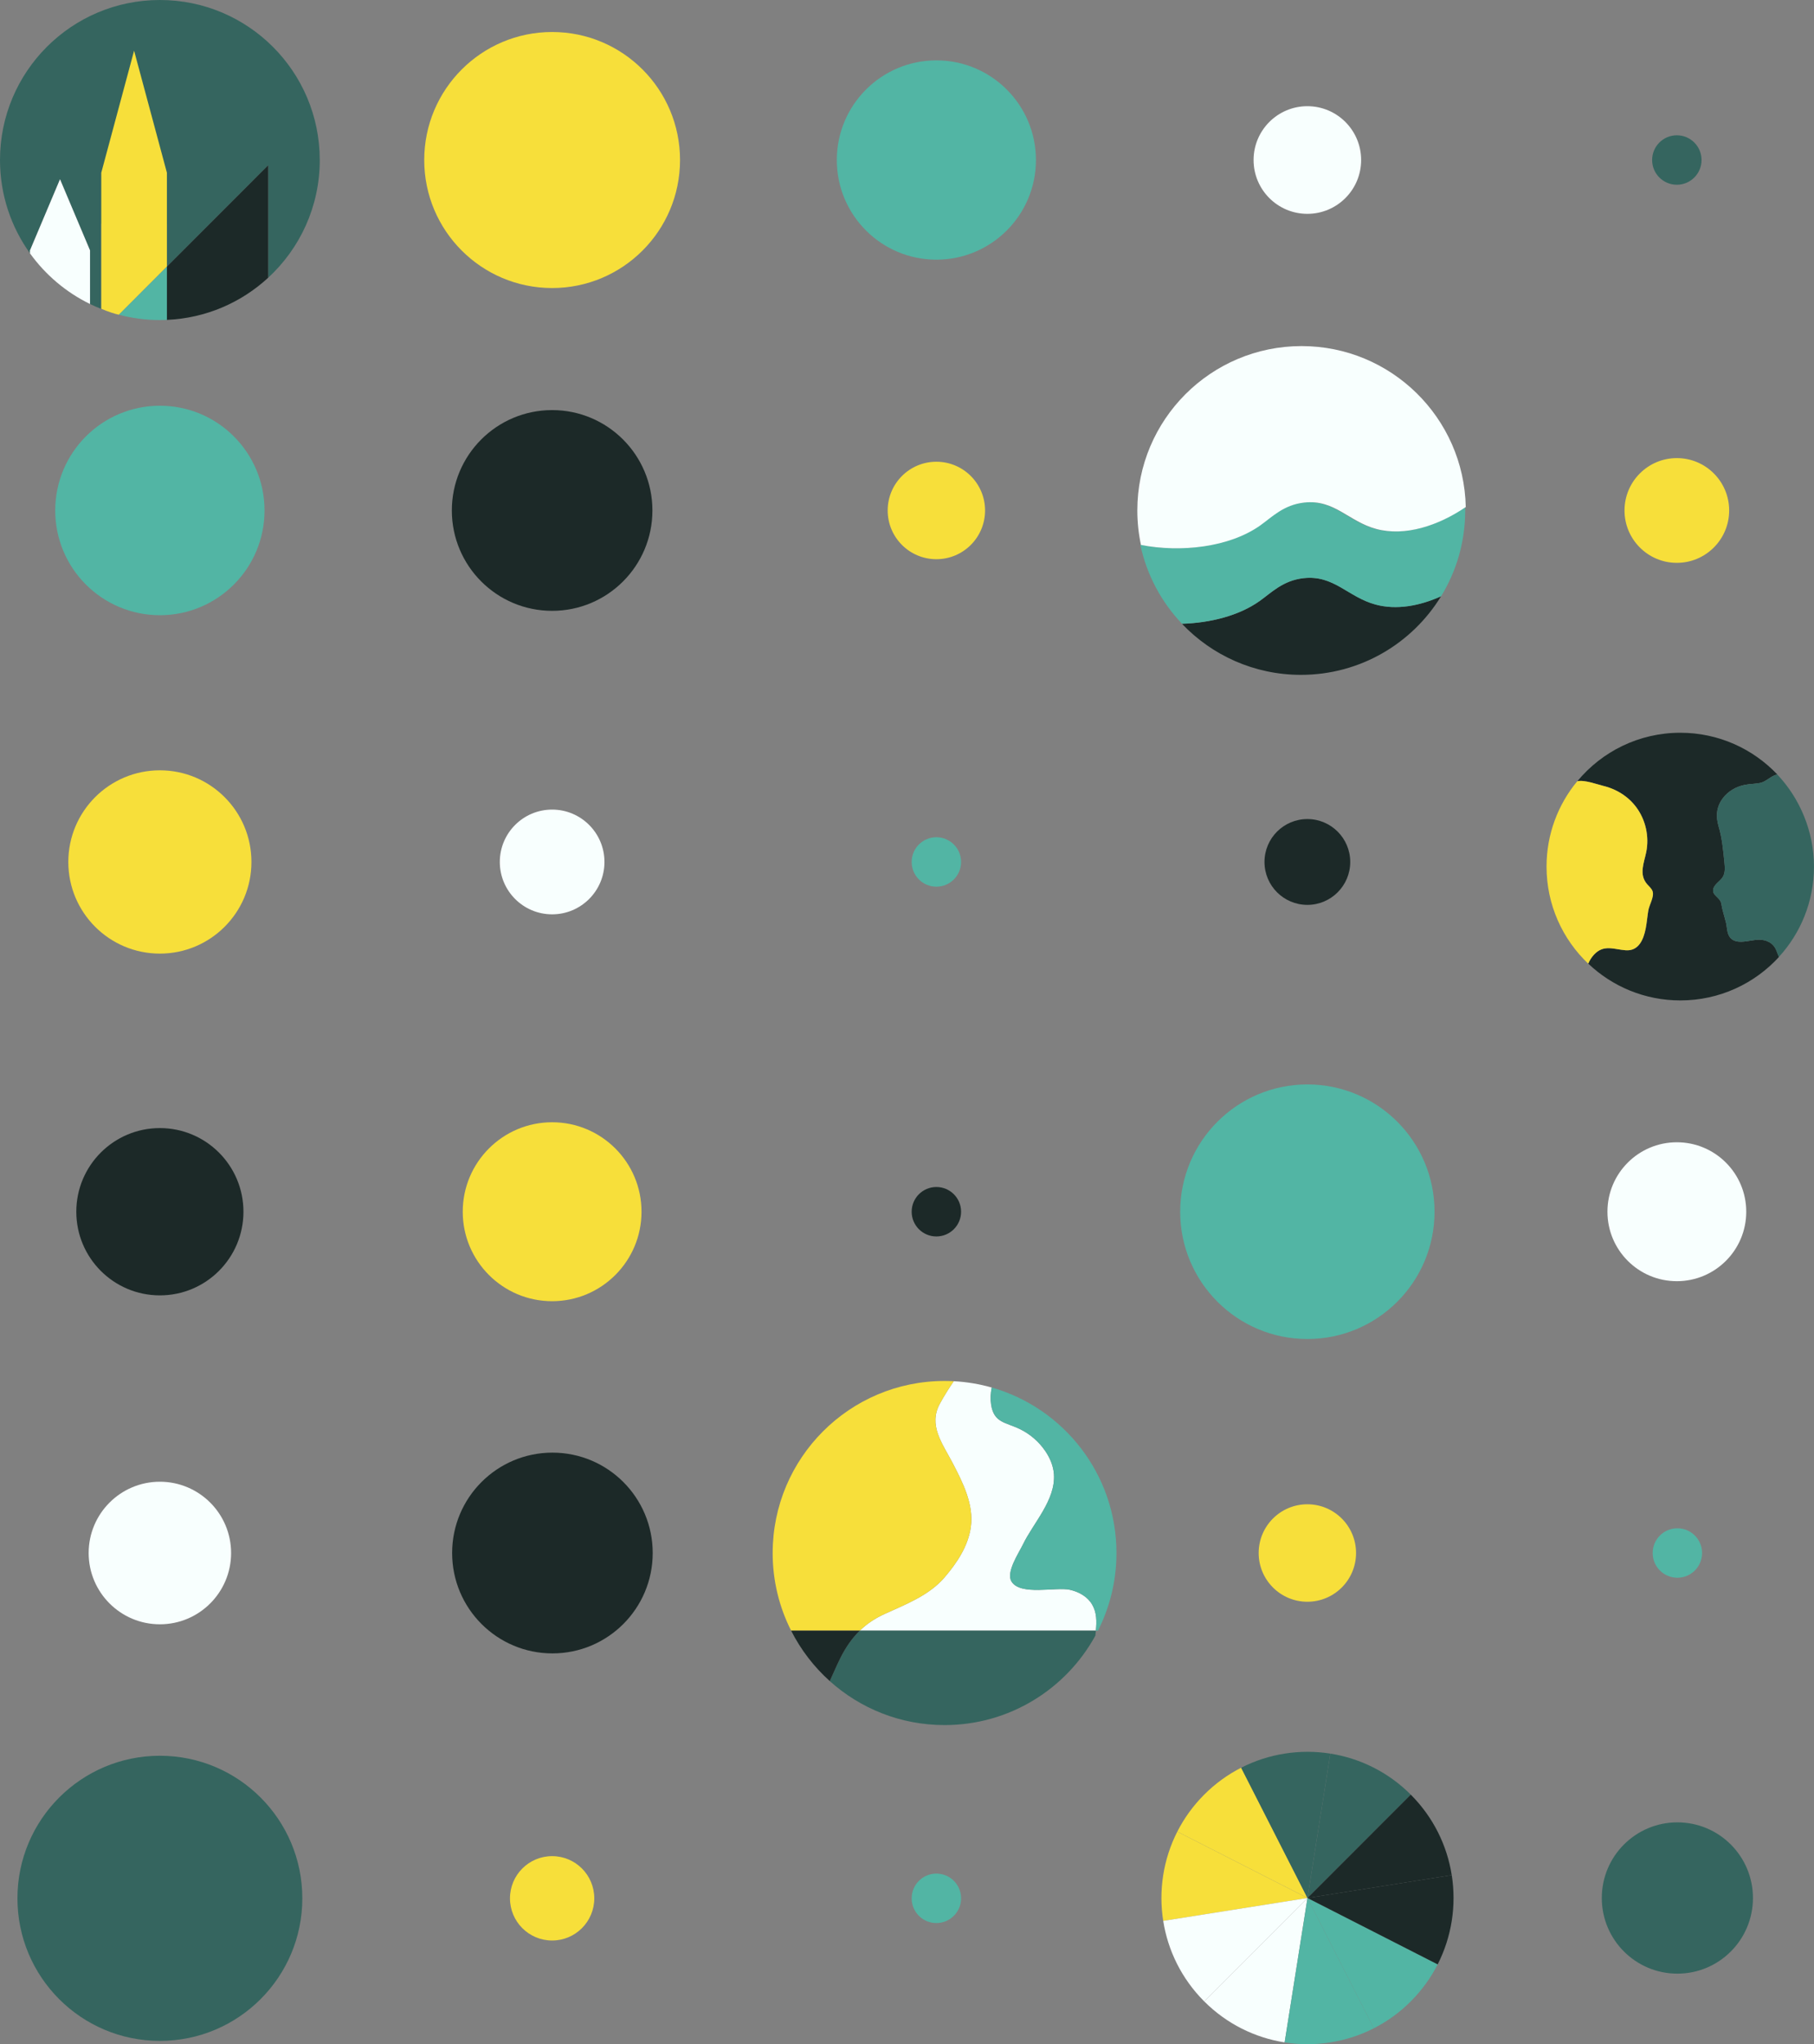 <svg width="498" height="561" viewBox="0 0 498 561" fill="none" xmlns="http://www.w3.org/2000/svg">
<rect x="0" y="0" width="498" height="561" fill="#808080" stroke="none"/>
<g clip-path="url(#clip0_106_1031)">
<path d="M377.647 165.906C370.029 163.85 366.211 157.738 357.876 158.668C352.202 159.299 349.002 162.684 345.821 164.94C340.123 168.98 332.291 170.952 324.494 171.196C332.706 179.827 344.301 185.205 357.153 185.205C373.437 185.205 387.706 176.566 395.63 163.618C389.701 166.301 383.357 167.447 377.647 165.906Z" fill="#1C2928"/>
<path d="M402.238 139.177C394.677 144.3 385.555 147.306 377.651 145.17C370.034 143.11 366.219 136.998 357.884 137.92C352.21 138.551 349.006 141.932 345.825 144.184C337.263 150.248 323.904 151.641 313.062 149.525C314.826 157.81 318.86 165.255 324.486 171.176C332.283 170.936 340.116 168.972 345.813 164.932C348.994 162.68 352.198 159.295 357.872 158.668C366.207 157.746 370.022 163.858 377.639 165.918C383.345 167.463 389.689 166.321 395.622 163.642C399.82 156.796 402.242 148.739 402.246 140.12C402.246 139.804 402.242 139.493 402.234 139.181L402.238 139.177Z" fill="#52B5A4"/>
<path d="M357.321 94.978C332.418 94.978 312.232 115.175 312.232 140.092C312.232 143.337 312.58 146.503 313.23 149.553C324.071 151.661 337.43 150.26 345.989 144.192C349.169 141.936 352.369 138.55 358.043 137.92C366.378 136.989 370.197 143.102 377.814 145.158C385.719 147.29 394.84 144.279 402.397 139.153C401.899 114.672 381.908 94.978 357.321 94.978Z" fill="#F8FFFE"/>
<path d="M87.783 43.916C87.783 19.662 68.131 0 43.891 0C19.651 0 0 19.662 0 43.916C0 53.473 3.056 62.321 8.24 69.531V68.716C10.985 62.209 13.73 55.705 16.479 49.198C19.224 55.705 21.97 62.213 24.719 68.72V83.428C25.728 83.919 26.758 84.374 27.807 84.789V61.53C30.812 54.416 33.812 47.297 36.817 40.183C39.822 47.301 42.822 54.416 45.827 61.534V73.18C55.096 63.905 64.361 54.635 73.63 45.361V76.218C82.332 68.193 87.787 56.691 87.787 43.916H87.783Z" fill="#35655F"/>
<path d="M45.822 73.152V47.405C42.818 36.238 39.817 25.076 36.812 13.909C33.808 25.072 30.807 36.234 27.803 47.401V84.741C29.606 85.516 31.517 86.147 32.635 86.37C39.386 79.587 45.822 73.148 45.822 73.148V73.152Z" fill="#F7DF3A"/>
<path d="M16.476 49.198C13.731 55.705 10.986 62.209 8.236 68.716V69.531C12.474 75.424 18.132 80.222 24.712 83.428V68.72C21.966 62.213 19.221 55.705 16.472 49.198H16.476Z" fill="#F8FFFE"/>
<path d="M45.822 73.18V87.787C56.532 87.324 66.248 83.021 73.626 76.218V45.361C64.356 54.635 55.091 63.905 45.822 73.18Z" fill="#1C2928"/>
<path d="M43.891 87.832C44.537 87.832 45.18 87.816 45.822 87.788V73.18C41.425 77.579 37.032 81.975 32.635 86.374C36.226 87.325 40.001 87.836 43.891 87.836V87.832Z" fill="#52B5A4"/>
<path d="M151.578 79.048C170.97 79.048 186.691 63.319 186.691 43.916C186.691 24.513 170.97 8.783 151.578 8.783C132.186 8.783 116.465 24.513 116.465 43.916C116.465 63.319 132.186 79.048 151.578 79.048Z" fill="#F7DF3A"/>
<path d="M43.891 168.836C59.758 168.836 72.62 155.967 72.62 140.092C72.62 124.216 59.758 111.347 43.891 111.347C28.024 111.347 15.162 124.216 15.162 140.092C15.162 155.967 28.024 168.836 43.891 168.836Z" fill="#52B5A4"/>
<path d="M151.577 167.638C166.782 167.638 179.109 155.305 179.109 140.091C179.109 124.877 166.782 112.544 151.577 112.544C136.371 112.544 124.045 124.877 124.045 140.091C124.045 155.305 136.371 167.638 151.577 167.638Z" fill="#1C2928"/>
<path d="M151.657 453.75C166.862 453.75 179.189 441.416 179.189 426.202C179.189 410.989 166.862 398.655 151.657 398.655C136.451 398.655 124.125 410.989 124.125 426.202C124.125 441.416 136.451 453.75 151.657 453.75Z" fill="#1C2928"/>
<path d="M460.346 351.605C470.868 351.605 479.399 343.07 479.399 332.542C479.399 322.014 470.868 313.479 460.346 313.479C449.823 313.479 441.293 322.014 441.293 332.542C441.293 343.07 449.823 351.605 460.346 351.605Z" fill="#F8FFFE"/>
<path d="M358.912 367.475C378.194 367.475 393.825 351.835 393.825 332.542C393.825 313.249 378.194 297.609 358.912 297.609C339.629 297.609 323.998 313.249 323.998 332.542C323.998 351.835 339.629 367.475 358.912 367.475Z" fill="#52B5A4"/>
<path d="M257.065 71.263C272.16 71.263 284.397 59.02 284.397 43.916C284.397 28.812 272.16 16.568 257.065 16.568C241.97 16.568 229.732 28.812 229.732 43.916C229.732 59.02 241.97 71.263 257.065 71.263Z" fill="#52B5A4"/>
<path d="M151.576 357.095C165.129 357.095 176.116 346.102 176.116 332.542C176.116 318.982 165.129 307.989 151.576 307.989C138.024 307.989 127.037 318.982 127.037 332.542C127.037 346.102 138.024 357.095 151.576 357.095Z" fill="#F7DF3A"/>
<path d="M358.912 58.687C367.066 58.687 373.675 52.074 373.675 43.916C373.675 35.758 367.066 29.144 358.912 29.144C350.758 29.144 344.148 35.758 344.148 43.916C344.148 52.074 350.758 58.687 358.912 58.687Z" fill="#F8FFFE"/>
<path d="M257.064 153.465C264.447 153.465 270.431 147.478 270.431 140.091C270.431 132.705 264.447 126.717 257.064 126.717C249.682 126.717 243.697 132.705 243.697 140.091C243.697 147.478 249.682 153.465 257.064 153.465Z" fill="#F7DF3A"/>
<path d="M358.912 439.577C366.294 439.577 372.279 433.589 372.279 426.202C372.279 418.816 366.294 412.828 358.912 412.828C351.53 412.828 345.545 418.816 345.545 426.202C345.545 433.589 351.53 439.577 358.912 439.577Z" fill="#F7DF3A"/>
<path d="M151.577 250.927C159.511 250.927 165.942 244.492 165.942 236.554C165.942 228.616 159.511 222.182 151.577 222.182C143.644 222.182 137.213 228.616 137.213 236.554C137.213 244.492 143.644 250.927 151.577 250.927Z" fill="#F8FFFE"/>
<path d="M358.912 248.332C365.412 248.332 370.682 243.059 370.682 236.554C370.682 230.05 365.412 224.777 358.912 224.777C352.411 224.777 347.141 230.05 347.141 236.554C347.141 243.059 352.411 248.332 358.912 248.332Z" fill="#1C2928"/>
<path d="M460.346 50.703C464.092 50.703 467.129 47.664 467.129 43.916C467.129 40.167 464.092 37.129 460.346 37.129C456.599 37.129 453.562 40.167 453.562 43.916C453.562 47.664 456.599 50.703 460.346 50.703Z" fill="#35655F"/>
<path d="M257.064 243.341C260.811 243.341 263.848 240.302 263.848 236.554C263.848 232.806 260.811 229.767 257.064 229.767C253.318 229.767 250.281 232.806 250.281 236.554C250.281 240.302 253.318 243.341 257.064 243.341Z" fill="#52B5A4"/>
<path d="M257.064 339.329C260.811 339.329 263.848 336.291 263.848 332.542C263.848 328.794 260.811 325.755 257.064 325.755C253.318 325.755 250.281 328.794 250.281 332.542C250.281 336.291 253.318 339.329 257.064 339.329Z" fill="#1C2928"/>
<path d="M460.492 432.989C464.238 432.989 467.275 429.951 467.275 426.203C467.275 422.454 464.238 419.416 460.492 419.416C456.746 419.416 453.709 422.454 453.709 426.203C453.709 429.951 456.746 432.989 460.492 432.989Z" fill="#52B5A4"/>
<path d="M460.493 541.641C471.952 541.641 481.241 532.346 481.241 520.881C481.241 509.415 471.952 500.121 460.493 500.121C449.034 500.121 439.744 509.415 439.744 520.881C439.744 532.346 449.034 541.641 460.493 541.641Z" fill="#35655F"/>
<path d="M257.064 527.756C260.811 527.756 263.848 524.717 263.848 520.969C263.848 517.22 260.811 514.182 257.064 514.182C253.318 514.182 250.281 517.22 250.281 520.969C250.281 524.717 253.318 527.756 257.064 527.756Z" fill="#52B5A4"/>
<path d="M43.892 560.094C65.489 560.094 82.996 542.577 82.996 520.969C82.996 499.361 65.489 481.844 43.892 481.844C22.296 481.844 4.789 499.361 4.789 520.969C4.789 542.577 22.296 560.094 43.892 560.094Z" fill="#35655F"/>
<path d="M151.577 532.547C157.968 532.547 163.149 527.363 163.149 520.969C163.149 514.575 157.968 509.391 151.577 509.391C145.187 509.391 140.006 514.575 140.006 520.969C140.006 527.363 145.187 532.547 151.577 532.547Z" fill="#F7DF3A"/>
<path d="M43.892 445.765C54.69 445.765 63.443 437.007 63.443 426.203C63.443 415.399 54.69 406.64 43.892 406.64C33.093 406.64 24.34 415.399 24.34 426.203C24.34 437.007 33.093 445.765 43.892 445.765Z" fill="#F8FFFE"/>
<path d="M43.891 355.498C56.562 355.498 66.834 345.221 66.834 332.542C66.834 319.864 56.562 309.586 43.891 309.586C31.219 309.586 20.947 319.864 20.947 332.542C20.947 345.221 31.219 355.498 43.891 355.498Z" fill="#1C2928"/>
<path d="M43.892 261.706C57.775 261.706 69.029 250.445 69.029 236.554C69.029 222.663 57.775 211.402 43.892 211.402C30.009 211.402 18.754 222.663 18.754 236.554C18.754 250.445 30.009 261.706 43.892 261.706Z" fill="#F7DF3A"/>
<path d="M460.345 154.464C468.278 154.464 474.709 148.029 474.709 140.091C474.709 132.154 468.278 125.719 460.345 125.719C452.412 125.719 445.98 132.154 445.98 140.091C445.98 148.029 452.412 154.464 460.345 154.464Z" fill="#F7DF3A"/>
<path d="M261.5 401.458C264.277 406.776 267.378 412.844 266.524 419.045C265.798 424.322 262.697 428.934 259.31 432.89C255.076 437.84 248.636 440.292 242.858 442.927C240.169 444.152 237.938 445.665 236.035 447.514H300.855C301.094 445.007 301.13 442.531 299.793 440.292C298.525 438.16 296.17 436.854 293.752 436.303C289.93 435.429 280.018 438.044 277.656 433.964C276.172 431.401 279.719 426.155 280.776 423.959C283.673 417.939 289.814 411.699 289.339 404.596C289.184 402.293 288.242 400.089 286.937 398.185C285.198 395.641 282.788 393.561 280.018 392.208C276.072 390.284 272.864 390.515 272.094 385.489C271.863 383.984 271.938 382.367 272.258 380.786C268.922 379.836 265.43 379.245 261.835 379.053C260.483 381.029 259.202 383.058 258.049 385.162C254.769 391.138 258.719 396.132 261.5 401.458Z" fill="#F8FFFE"/>
<path d="M212.119 426.203C212.119 433.872 213.947 441.11 217.191 447.514H236.036C237.939 445.665 240.17 444.152 242.859 442.927C248.637 440.292 255.077 437.84 259.31 432.89C262.698 428.93 265.794 424.322 266.525 419.045C267.378 412.844 264.278 406.78 261.501 401.458C258.72 396.132 254.77 391.134 258.05 385.161C259.203 383.058 260.484 381.029 261.836 379.053C261.002 379.009 260.16 378.985 259.314 378.985C233.251 378.985 212.123 400.125 212.123 426.203H212.119Z" fill="#F7DF3A"/>
<path d="M272.091 385.485C272.865 390.511 276.07 390.28 280.016 392.204C282.785 393.553 285.195 395.637 286.935 398.18C288.239 400.085 289.181 402.289 289.337 404.592C289.816 411.695 283.671 417.935 280.774 423.955C279.717 426.151 276.169 431.397 277.654 433.96C280.016 438.04 289.927 435.425 293.75 436.299C296.168 436.85 298.522 438.156 299.791 440.288C301.124 442.527 301.088 445.007 300.852 447.51H301.431C304.675 441.106 306.502 433.868 306.502 426.199C306.502 404.612 292.026 386.407 272.255 380.778C271.936 382.359 271.86 383.972 272.091 385.481V385.485Z" fill="#52B5A4"/>
<path d="M230.67 455.1C229.648 457.152 228.755 459.268 227.797 461.352C236.152 468.857 247.197 473.424 259.311 473.424C277.159 473.424 292.692 463.511 300.712 448.884C300.76 448.428 300.812 447.969 300.856 447.514H236.036C233.894 449.598 232.166 452.101 230.674 455.1H230.67Z" fill="#35655F"/>
<path d="M227.797 461.352C228.759 459.272 229.649 457.152 230.67 455.1C232.162 452.105 233.89 449.598 236.033 447.514H217.188C219.849 452.768 223.46 457.451 227.797 461.348V461.352Z" fill="#1C2928"/>
<path d="M387.301 492.511C381.073 486.279 373.304 482.526 365.22 481.253L358.947 520.881L387.301 492.511Z" fill="#35655F"/>
<path d="M323.208 502.664C319.326 510.285 318.037 518.885 319.338 527.161L358.944 520.885L323.208 502.668V502.664Z" fill="#F7DF3A"/>
<path d="M340.738 485.125C337.083 486.99 333.651 489.449 330.591 492.511C327.53 495.573 325.072 499.007 323.209 502.664L358.945 520.881L340.738 485.125Z" fill="#F7DF3A"/>
<path d="M365.22 481.253C356.952 479.951 348.353 481.241 340.736 485.126L358.943 520.881L365.216 481.253H365.22Z" fill="#35655F"/>
<path d="M319.338 527.157C320.611 535.245 324.361 543.018 330.59 549.25L358.944 520.881L319.338 527.157Z" fill="#F8FFFE"/>
<path d="M377.154 556.636C380.809 554.772 384.241 552.313 387.301 549.25C390.362 546.188 392.819 542.755 394.683 539.098L358.947 520.881L377.154 556.636Z" fill="#52B5A4"/>
<path d="M358.943 520.881L398.549 514.605C397.277 506.516 393.526 498.743 387.297 492.511L358.943 520.881Z" fill="#1C2928"/>
<path d="M394.683 539.098C398.565 531.477 399.854 522.877 398.553 514.601L358.947 520.877L394.683 539.094V539.098Z" fill="#1C2928"/>
<path d="M330.59 549.25C336.818 555.483 344.587 559.235 352.671 560.509L358.944 520.881L330.59 549.25Z" fill="#F8FFFE"/>
<path d="M352.672 560.509C360.939 561.81 369.538 560.521 377.155 556.636L358.948 520.881L352.676 560.509H352.672Z" fill="#52B5A4"/>
<path d="M482.77 257.893C481.218 257.945 479.698 258.388 478.146 258.44C477.148 258.472 476.087 258.316 475.333 257.666C474.032 256.544 474.196 254.66 473.825 253.138C473.406 251.422 472.827 249.797 472.556 248.032C472.28 246.24 469.962 245.812 470.345 244.012C470.64 242.615 472.304 241.804 472.987 240.63C473.657 239.473 473.545 238.043 473.414 236.71C473.078 233.368 472.767 229.967 471.806 226.737C471 224.034 471.203 221.435 472.959 219.088C474.407 217.147 476.646 215.85 479.024 215.395C480.376 215.135 481.769 215.139 483.126 214.884C484.989 214.532 486.202 212.816 487.95 212.564C481.258 205.502 471.794 201.094 461.3 201.094C449.92 201.094 439.753 206.272 433.021 214.405C434.929 213.938 438.648 215.315 440.012 215.634C443.699 216.505 447.031 218.545 449.285 221.627C451.819 225.092 452.809 229.643 451.951 233.851C451.336 236.846 449.892 239.976 452.198 242.655C452.745 243.289 453.451 243.836 453.706 244.635C454.185 246.136 452.789 248.3 452.521 249.881C452.25 251.51 452.126 253.162 451.811 254.787C451.228 257.77 449.912 261.067 446.305 260.788C443.085 260.54 440.292 259.123 437.626 261.981C436.96 262.696 436.425 263.55 436.038 264.465C442.622 270.717 451.516 274.553 461.308 274.553C472.025 274.553 481.665 269.958 488.377 262.632C488.129 261.95 487.878 261.363 487.666 260.824C486.86 258.78 484.913 257.825 482.786 257.893H482.77Z" fill="#1C2928"/>
<path d="M446.288 260.788C449.896 261.067 451.212 257.769 451.795 254.787C452.11 253.162 452.234 251.509 452.505 249.88C452.768 248.3 454.165 246.136 453.69 244.635C453.435 243.836 452.729 243.289 452.182 242.654C449.876 239.975 451.324 236.845 451.935 233.851C452.796 229.643 451.803 225.092 449.269 221.627C447.015 218.545 443.687 216.505 439.996 215.634C438.631 215.311 434.917 213.937 433.005 214.405C427.742 220.76 424.574 228.921 424.574 237.824C424.574 248.312 428.967 257.773 436.014 264.465C436.401 263.55 436.936 262.696 437.602 261.981C440.267 259.123 443.06 260.54 446.28 260.788H446.288Z" fill="#F7DF3A"/>
<path d="M487.941 212.564C486.194 212.82 484.981 214.533 483.117 214.884C481.764 215.14 480.372 215.14 479.015 215.395C476.637 215.85 474.403 217.148 472.95 219.088C471.195 221.435 470.991 224.03 471.797 226.737C472.759 229.967 473.07 233.373 473.405 236.71C473.537 238.04 473.653 239.473 472.978 240.631C472.296 241.804 470.632 242.615 470.337 244.012C469.958 245.813 472.272 246.24 472.547 248.032C472.819 249.797 473.397 251.422 473.816 253.139C474.187 254.66 474.024 256.544 475.324 257.666C476.079 258.317 477.144 258.472 478.137 258.44C479.69 258.389 481.21 257.945 482.762 257.894C484.889 257.826 486.836 258.78 487.642 260.824C487.853 261.363 488.105 261.95 488.352 262.632C494.337 256.097 497.992 247.39 497.992 237.824C497.992 228.258 494.166 219.148 487.933 212.564H487.941Z" fill="#35655F"/>
</g>
<defs>
<clipPath id="clip0_106_1031">
<rect width="498" height="561" fill="white"/>
</clipPath>
</defs>
</svg>
